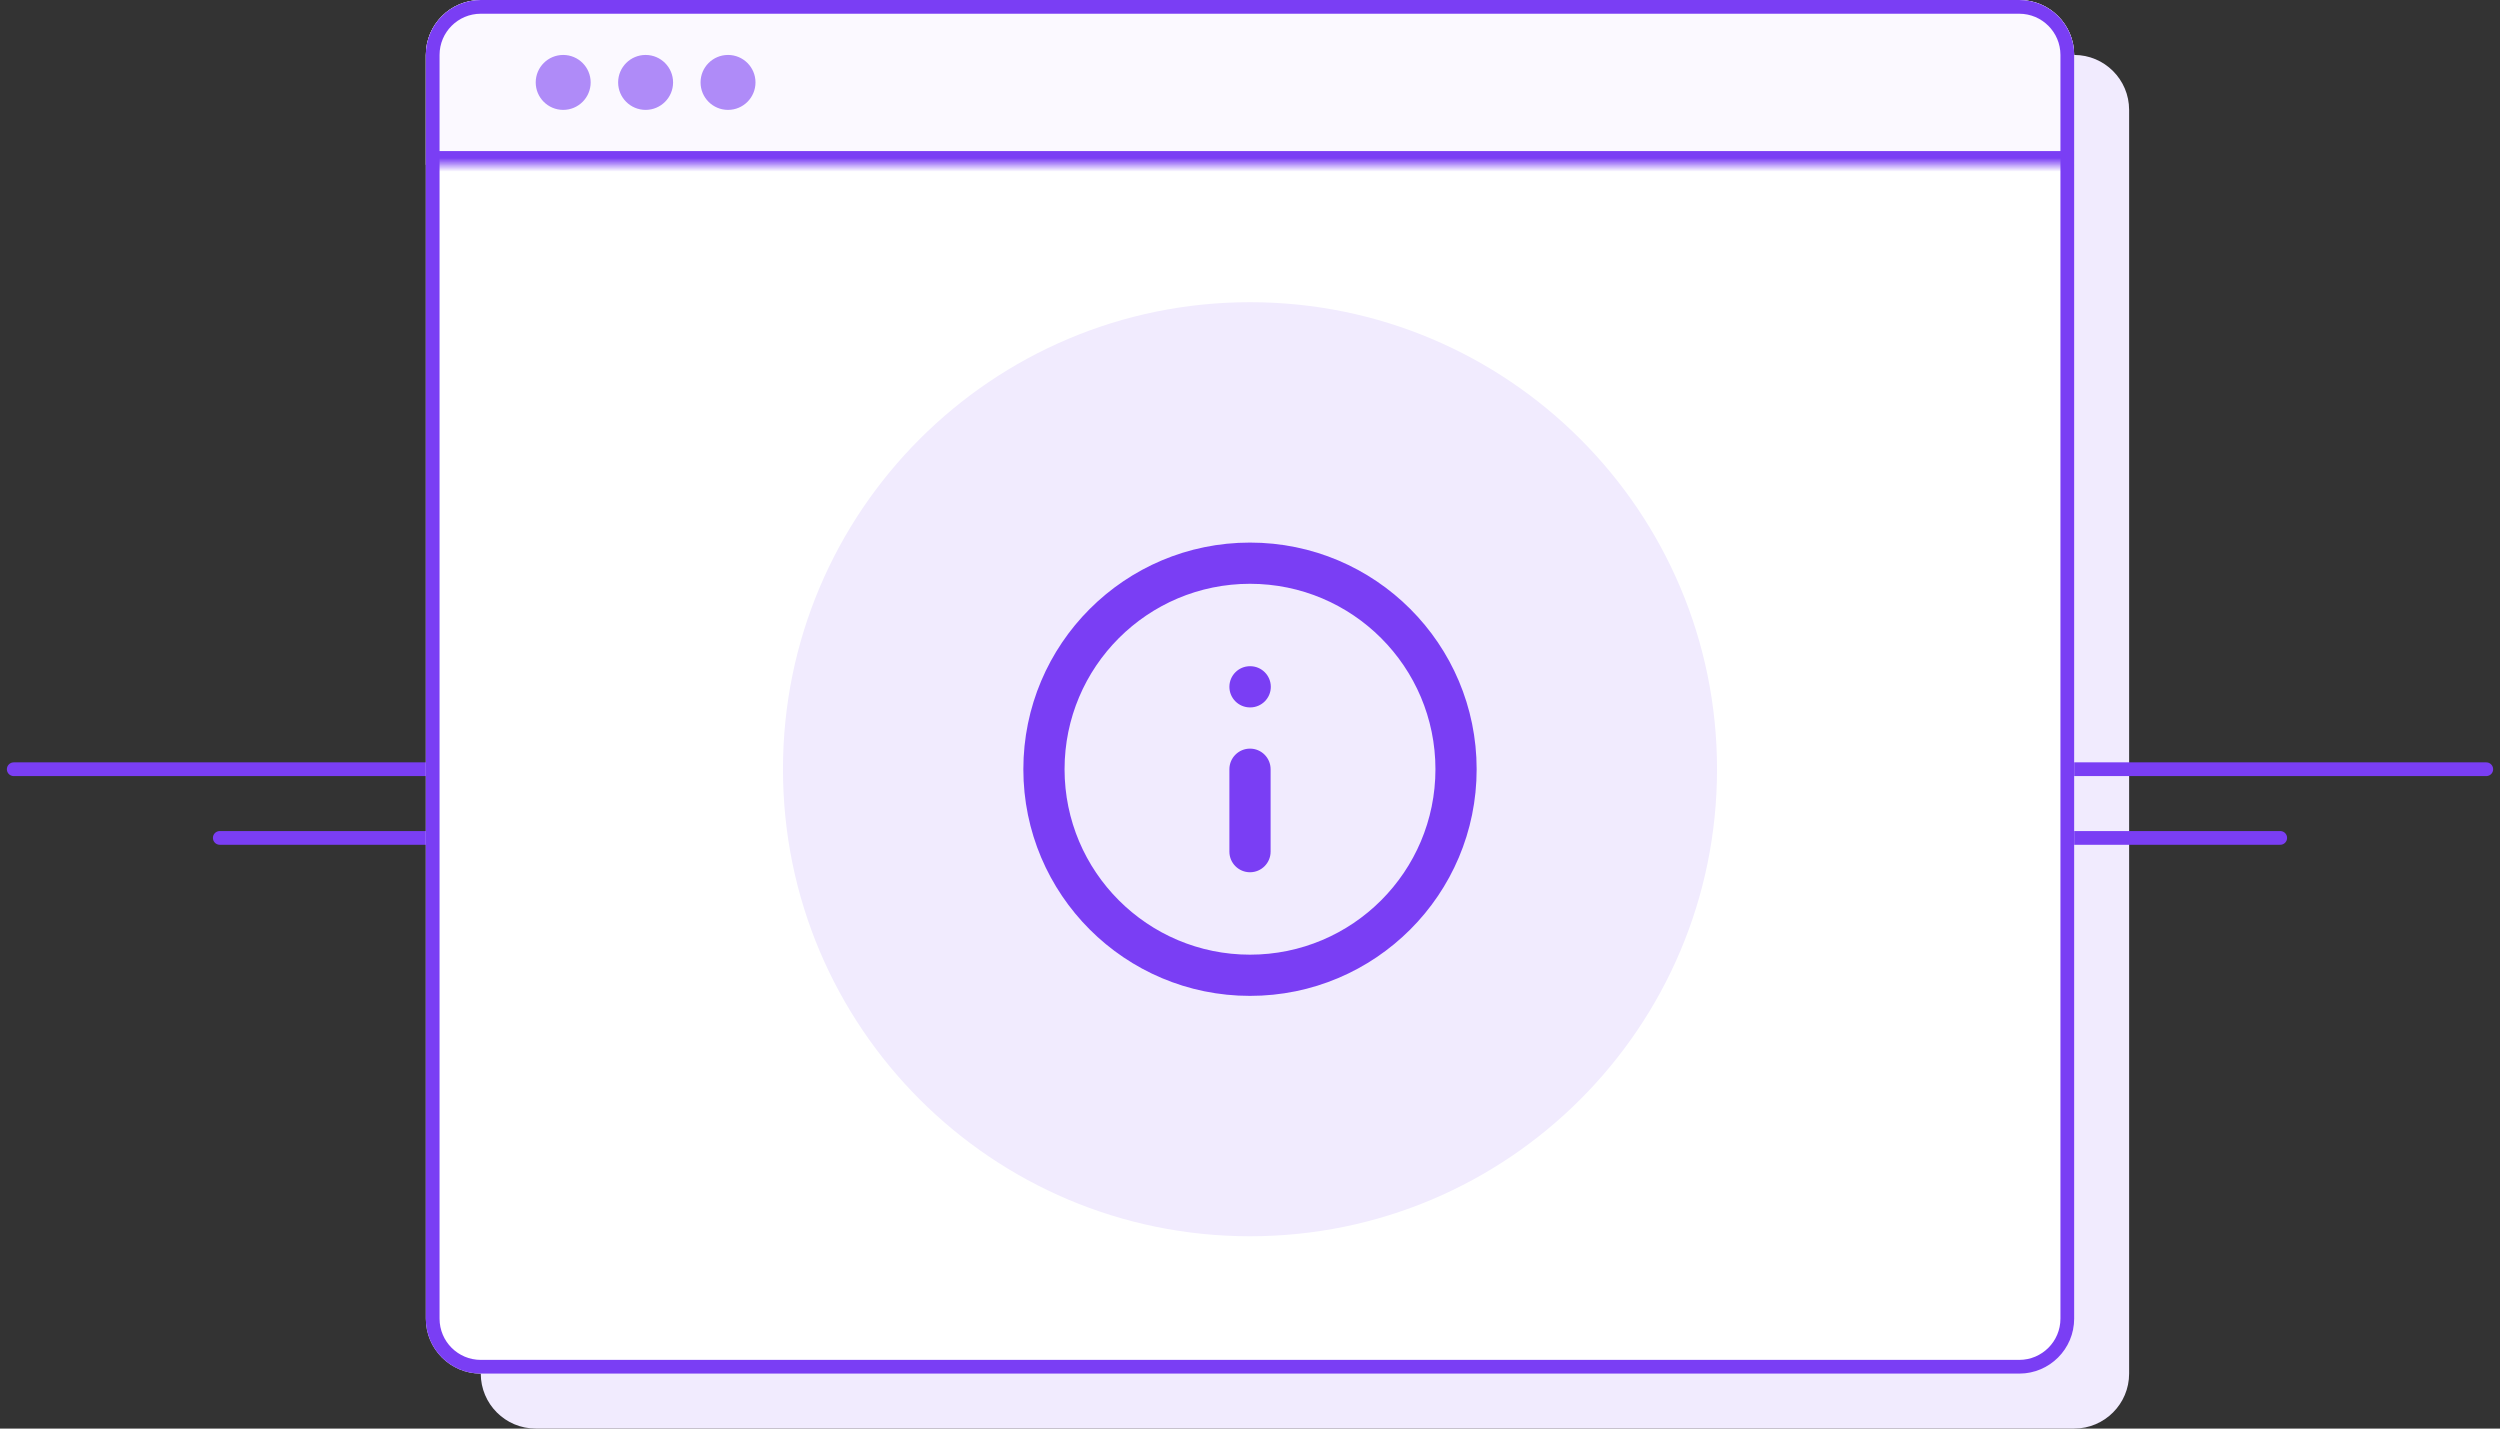 <svg width="182" height="104" viewBox="0 0 182 104" fill="none" xmlns="http://www.w3.org/2000/svg">
<rect x="0" y="0" width="182" height="104" fill="#333333" stroke="none"/>
<path d="M35 8C35 5.791 36.791 4 39 4H151C153.209 4 155 5.791 155 8V100C155 102.209 153.209 104 151 104H39C36.791 104 35 102.209 35 100V8Z" fill="#F1EBFE"/>
<path d="M1 56H181" stroke="#7A3EF4" stroke-linecap="round"/>
<path d="M16 61H166" stroke="#7A3EF4" stroke-linecap="round"/>
<g clip-path="url(#clip0_7816_8064)">
<path d="M31 4C31 1.791 32.791 0 35 0H147C149.209 0 151 1.791 151 4V96C151 98.209 149.209 100 147 100H35C32.791 100 31 98.209 31 96V4Z" fill="white"/>
<mask id="path-6-inside-1_7816_8064" fill="white">
<path d="M31 0H151V12H31V0Z"/>
</mask>
<path d="M31 0H151V12H31V0Z" fill="#FBF9FF"/>
<path d="M151 11H31V13H151V11Z" fill="#7A3EF4" mask="url(#path-6-inside-1_7816_8064)"/>
<circle cx="41" cy="6" r="2" fill="#AF8BF8"/>
<circle cx="47" cy="6" r="2" fill="#AF8BF8"/>
<circle cx="53" cy="6" r="2" fill="#AF8BF8"/>
<path d="M57 56C57 37.222 72.222 22 91 22C109.778 22 125 37.222 125 56C125 74.778 109.778 90 91 90C72.222 90 57 74.778 57 56Z" fill="#F1EBFE"/>
<path fill-rule="evenodd" clip-rule="evenodd" d="M91 42.5C83.544 42.5 77.5 48.544 77.5 56C77.5 63.456 83.544 69.5 91 69.5C98.456 69.5 104.5 63.456 104.5 56C104.5 48.544 98.456 42.5 91 42.5ZM74.5 56C74.5 46.887 81.887 39.5 91 39.5C100.113 39.5 107.5 46.887 107.5 56C107.5 65.113 100.113 72.5 91 72.5C81.887 72.5 74.5 65.113 74.5 56ZM89.5 50C89.5 49.172 90.172 48.5 91 48.5H91.015C91.843 48.5 92.515 49.172 92.515 50C92.515 50.828 91.843 51.5 91.015 51.5H91C90.172 51.5 89.5 50.828 89.5 50ZM91 54.5C91.828 54.5 92.5 55.172 92.5 56V62C92.5 62.828 91.828 63.5 91 63.5C90.172 63.5 89.5 62.828 89.5 62V56C89.5 55.172 90.172 54.5 91 54.5Z" fill="#7A3EF4"/>
</g>
<path d="M31.5 4C31.5 2.067 33.067 0.5 35 0.5H147C148.933 0.5 150.5 2.067 150.5 4V96C150.5 97.933 148.933 99.5 147 99.5H35C33.067 99.5 31.5 97.933 31.5 96V4Z" stroke="#7A3EF4"/>
<defs>
<clipPath id="clip0_7816_8064">
<path d="M31 4C31 1.791 32.791 0 35 0H147C149.209 0 151 1.791 151 4V96C151 98.209 149.209 100 147 100H35C32.791 100 31 98.209 31 96V4Z" fill="white"/>
</clipPath>
</defs>
</svg>
